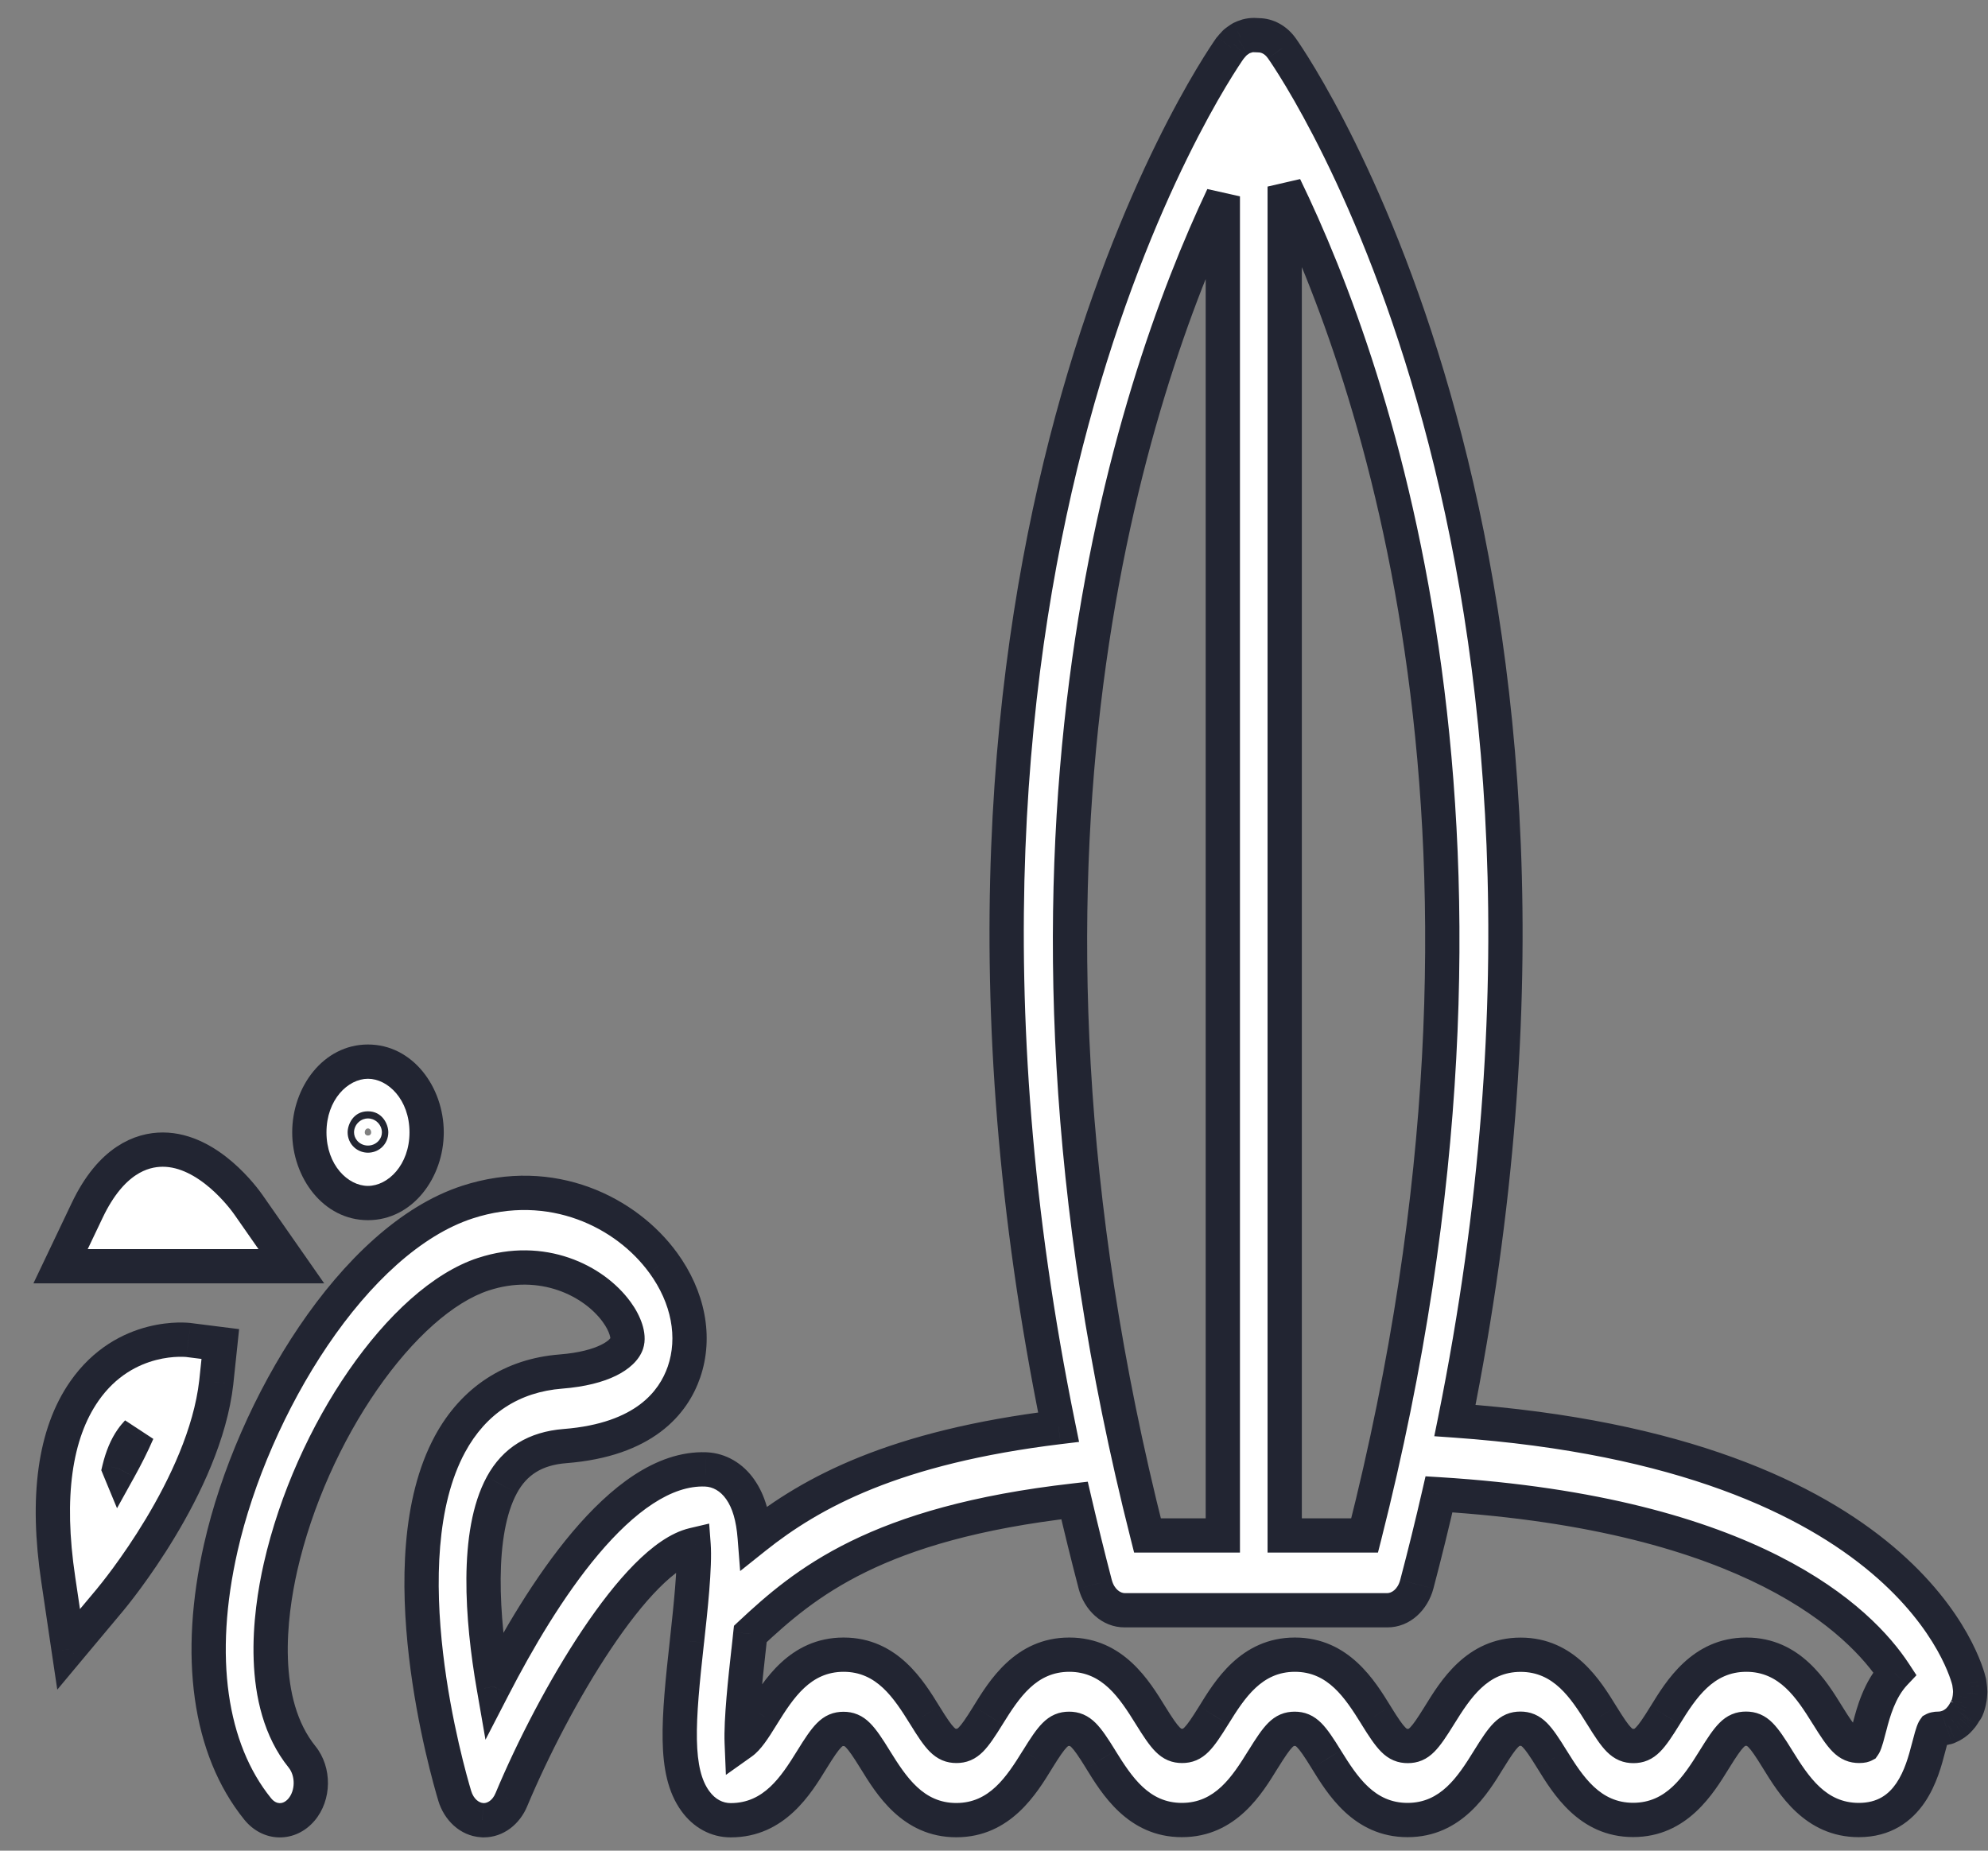 <svg width="58" height="54" viewBox="0 0 58 54" fill="none" xmlns="http://www.w3.org/2000/svg">
<rect x="0" y="0" width="58" height="54" fill="#808080" stroke="none"/>
<path fill-rule="evenodd" clip-rule="evenodd" d="M57.42 49.751C57.411 49.783 57.4 49.816 57.386 49.846L57.387 49.845C57.373 49.878 57.36 49.908 57.333 49.93C57.322 49.95 57.312 49.967 57.301 49.985C57.296 49.994 57.29 50.002 57.285 50.011C57.28 50.02 57.274 50.028 57.269 50.036C57.264 50.043 57.26 50.049 57.255 50.056L57.243 50.073C57.238 50.081 57.232 50.088 57.227 50.096C57.213 50.113 57.199 50.129 57.184 50.146L57.17 50.161C57.148 50.188 57.123 50.213 57.098 50.235C57.078 50.251 57.053 50.27 57.03 50.286L57.023 50.291C57.017 50.294 57.012 50.298 57.007 50.301C57.003 50.304 57 50.306 56.997 50.308L56.996 50.308C56.981 50.318 56.966 50.329 56.949 50.338C56.944 50.341 56.94 50.343 56.935 50.346C56.932 50.347 56.93 50.349 56.927 50.35C56.915 50.356 56.902 50.362 56.889 50.367L56.889 50.367L56.889 50.368C56.88 50.371 56.872 50.375 56.863 50.379C56.857 50.382 56.852 50.385 56.846 50.388C56.842 50.389 56.839 50.391 56.835 50.393C56.833 50.394 56.831 50.395 56.829 50.396C56.823 50.399 56.816 50.401 56.809 50.403L56.806 50.404C56.803 50.405 56.8 50.405 56.797 50.405C56.793 50.405 56.789 50.405 56.785 50.406C56.715 50.428 56.642 50.441 56.568 50.441C56.466 50.441 56.43 50.461 56.43 50.461C56.389 50.519 56.313 50.809 56.266 50.993L56.261 51.01C56.085 51.691 55.718 53.106 54.231 53.106C52.96 53.106 52.328 52.087 51.866 51.342L51.863 51.337C51.43 50.632 51.265 50.441 50.94 50.441C50.615 50.441 50.453 50.632 50.018 51.334L50.015 51.339C49.552 52.085 48.921 53.103 47.647 53.103C46.376 53.103 45.744 52.085 45.282 51.339L45.279 51.334C44.846 50.632 44.681 50.441 44.356 50.441C44.034 50.441 43.869 50.632 43.434 51.337C42.974 52.083 42.34 53.106 41.065 53.106C39.792 53.106 39.16 52.087 38.698 51.342L38.695 51.337C38.262 50.635 38.097 50.444 37.772 50.444C37.447 50.444 37.285 50.635 36.85 51.337C36.39 52.083 35.758 53.106 34.481 53.106C33.21 53.106 32.578 52.087 32.116 51.342L32.113 51.337C31.68 50.635 31.515 50.444 31.191 50.444C30.868 50.444 30.703 50.635 30.268 51.34C29.808 52.086 29.174 53.109 27.9 53.109C26.628 53.109 25.997 52.09 25.535 51.345L25.531 51.34C25.098 50.638 24.933 50.447 24.609 50.447C24.286 50.447 24.122 50.638 23.686 51.343C23.226 52.088 22.592 53.112 21.318 53.112C20.914 53.112 20.546 52.913 20.287 52.554C19.658 51.688 19.784 50.213 20.043 47.878L20.048 47.837C20.14 46.992 20.282 45.704 20.235 45.077C18.55 45.474 16.159 49.549 14.919 52.513C14.765 52.883 14.452 53.112 14.114 53.112C14.096 53.112 14.078 53.112 14.059 53.109C13.701 53.085 13.387 52.804 13.266 52.396C13.058 51.704 11.285 45.545 13.128 42.137C13.818 40.863 14.937 40.131 16.367 40.019C17.61 39.921 18.178 39.518 18.286 39.2C18.359 38.988 18.244 38.626 17.991 38.28C17.319 37.357 15.816 36.617 14.107 37.178C11.736 37.951 9.079 41.786 8.184 45.727C7.87 47.113 7.532 49.677 8.813 51.264C9.16 51.697 9.151 52.385 8.795 52.804C8.436 53.224 7.868 53.215 7.518 52.783C6.104 51.033 5.723 48.322 6.442 45.153C7.374 41.049 10.32 36.157 13.635 35.077C16.105 34.271 18.282 35.382 19.346 36.843C20.084 37.853 20.305 39.015 19.955 40.033C19.651 40.918 18.803 42.012 16.484 42.194C15.62 42.263 15.018 42.636 14.641 43.33C13.881 44.734 14.057 47.225 14.402 49.212C15.756 46.59 18.131 42.782 20.589 42.875C20.986 42.891 21.345 43.098 21.598 43.46C21.85 43.819 21.974 44.285 22.019 44.862C23.679 43.536 26.102 42.224 30.884 41.642C25.7 16.301 35.444 2.036 35.887 1.407C35.89 1.402 35.894 1.399 35.898 1.395L35.898 1.395L35.898 1.395C35.903 1.39 35.907 1.386 35.911 1.38C35.938 1.344 35.966 1.314 35.995 1.284C36.013 1.263 36.031 1.244 36.051 1.227C36.079 1.205 36.107 1.186 36.136 1.167L36.136 1.167L36.155 1.154C36.173 1.14 36.191 1.127 36.211 1.116C36.254 1.094 36.297 1.078 36.342 1.064C36.353 1.062 36.363 1.058 36.374 1.054L36.374 1.054C36.379 1.051 36.384 1.049 36.39 1.048C36.45 1.031 36.514 1.023 36.579 1.023L36.712 1.029C36.978 1.029 37.229 1.167 37.4 1.412C37.842 2.038 47.539 16.231 42.448 41.449C55.76 42.391 57.389 48.801 57.452 49.081C57.453 49.086 57.453 49.093 57.454 49.099C57.455 49.105 57.455 49.111 57.456 49.116L57.47 49.222C57.474 49.261 57.479 49.299 57.479 49.337C57.479 49.34 57.479 49.343 57.479 49.346C57.479 49.348 57.48 49.351 57.48 49.353L57.481 49.361C57.481 49.363 57.481 49.364 57.481 49.366C57.481 49.367 57.481 49.368 57.481 49.369C57.481 49.381 57.48 49.392 57.479 49.404L57.478 49.414L57.477 49.432L57.476 49.436C57.474 49.473 57.472 49.512 57.465 49.549C57.461 49.582 57.454 49.614 57.447 49.647C57.444 49.658 57.442 49.669 57.439 49.679C57.434 49.704 57.428 49.728 57.42 49.751ZM37.481 44.802H39.813C44.949 24.533 40.118 10.868 37.481 5.444V44.802ZM35.676 5.729V44.802H33.477C28.441 24.927 33.019 11.35 35.676 5.729ZM54.544 50.392L54.549 50.374L54.548 50.374C54.654 49.966 54.834 49.296 55.279 48.825C54.28 47.301 51.129 44.171 41.983 43.602C41.784 44.465 41.57 45.338 41.335 46.226C41.216 46.678 40.868 46.985 40.476 46.985H32.812C32.419 46.985 32.072 46.678 31.952 46.226C31.736 45.398 31.537 44.584 31.35 43.782C25.551 44.44 23.476 46.196 21.89 47.676C21.883 47.74 21.877 47.804 21.87 47.867C21.859 47.967 21.849 48.068 21.836 48.175C21.748 48.969 21.613 50.194 21.64 50.847C21.805 50.73 21.971 50.491 22.242 50.05L22.245 50.045C22.707 49.3 23.339 48.281 24.613 48.281C25.884 48.281 26.516 49.299 26.978 50.045L26.981 50.05C27.414 50.752 27.579 50.943 27.904 50.943C28.229 50.943 28.391 50.752 28.826 50.05L28.829 50.045C29.292 49.3 29.923 48.281 31.197 48.281C32.468 48.281 33.1 49.299 33.562 50.045L33.565 50.05C34.001 50.752 34.165 50.943 34.488 50.943C34.812 50.943 34.975 50.752 35.41 50.05C35.87 49.304 36.502 48.281 37.779 48.281C39.05 48.281 39.682 49.299 40.144 50.045L40.147 50.05C40.582 50.755 40.747 50.946 41.072 50.946C41.397 50.946 41.559 50.755 41.994 50.053L41.998 50.048C42.46 49.302 43.091 48.283 44.365 48.283C45.636 48.283 46.268 49.302 46.73 50.047L46.733 50.053C47.166 50.755 47.331 50.946 47.656 50.946C47.98 50.946 48.145 50.755 48.581 50.05C49.041 49.304 49.675 48.281 50.949 48.281C52.223 48.281 52.854 49.299 53.316 50.045L53.319 50.05C53.755 50.752 53.919 50.943 54.242 50.943C54.343 50.943 54.38 50.924 54.38 50.924C54.421 50.866 54.496 50.575 54.544 50.392Z" fill="white"/>
<path d="M57.386 49.846L56.931 49.64L57.737 50.202L57.386 49.846ZM57.42 49.751L56.947 49.587L56.942 49.602L56.938 49.617L57.42 49.751ZM57.387 49.845L57.849 50.037L57.036 49.489L57.387 49.845ZM57.333 49.93L57.019 49.54L56.938 49.605L56.89 49.697L57.333 49.93ZM57.301 49.985L57.73 50.242L57.73 50.242L57.301 49.985ZM57.285 50.011L57.702 50.288L57.71 50.275L57.718 50.262L57.285 50.011ZM57.269 50.036L57.682 50.317L57.683 50.316L57.269 50.036ZM57.255 50.056L57.665 50.343L57.666 50.34L57.255 50.056ZM57.243 50.073L57.651 50.363L57.653 50.36L57.243 50.073ZM57.227 50.096L57.611 50.415L57.62 50.405L57.627 50.395L57.227 50.096ZM57.184 50.146L57.553 50.483L57.557 50.479L57.184 50.146ZM57.17 50.161L56.8 49.825L56.793 49.833L56.785 49.842L57.17 50.161ZM57.098 50.235L57.411 50.624L57.42 50.617L57.428 50.61L57.098 50.235ZM57.03 50.286L57.293 50.712L57.309 50.702L57.324 50.691L57.03 50.286ZM57.023 50.291L56.76 49.866L56.756 49.868L57.023 50.291ZM57.007 50.301L56.73 49.885L56.73 49.885L57.007 50.301ZM56.997 50.308L57.274 50.724L57.275 50.724L56.997 50.308ZM56.996 50.308L56.719 49.892L56.718 49.893L56.996 50.308ZM56.949 50.338L56.706 49.901L56.698 49.905L56.691 49.91L56.949 50.338ZM56.935 50.346L57.169 50.788L57.169 50.788L56.935 50.346ZM56.927 50.35L57.151 50.797L57.151 50.797L56.927 50.35ZM56.889 50.367L57.084 50.828L57.09 50.825L56.889 50.367ZM56.889 50.367L56.695 49.906L56.686 49.91L56.889 50.367ZM56.889 50.368L57.089 50.826L57.092 50.825L56.889 50.368ZM56.863 50.379L57.069 50.834L57.074 50.832L56.863 50.379ZM56.846 50.388L56.614 49.945L56.614 49.945L56.846 50.388ZM56.835 50.393L57.057 50.841L57.057 50.841L56.835 50.393ZM56.829 50.396L56.621 49.941L56.621 49.941L56.829 50.396ZM56.809 50.403L56.923 50.89L56.931 50.888L56.939 50.886L56.809 50.403ZM56.806 50.404L56.889 50.897L56.904 50.895L56.919 50.891L56.806 50.404ZM56.785 50.406L56.64 49.927L56.636 49.929L56.785 50.406ZM56.43 50.461L56.197 50.018L56.093 50.074L56.024 50.169L56.43 50.461ZM56.266 50.993L56.75 51.118L56.75 51.118L56.266 50.993ZM56.261 51.01L55.777 50.885L55.777 50.885L56.261 51.01ZM51.866 51.342L52.291 51.079L52.291 51.079L51.866 51.342ZM51.863 51.337L51.437 51.599L51.438 51.6L51.863 51.337ZM50.018 51.334L50.443 51.598L50.443 51.598L50.018 51.334ZM50.015 51.339L49.59 51.076L49.59 51.076L50.015 51.339ZM45.282 51.339L45.707 51.076L45.707 51.076L45.282 51.339ZM45.279 51.334L44.853 51.597L44.854 51.598L45.279 51.334ZM43.434 51.337L43.008 51.074L43.008 51.074L43.434 51.337ZM38.698 51.342L38.273 51.606L38.273 51.606L38.698 51.342ZM38.695 51.337L38.269 51.599L38.27 51.6L38.695 51.337ZM36.85 51.337L36.425 51.074L36.424 51.074L36.85 51.337ZM32.116 51.342L31.691 51.605L31.691 51.606L32.116 51.342ZM32.113 51.337L31.688 51.599L31.688 51.6L32.113 51.337ZM30.268 51.34L29.843 51.077L29.842 51.077L30.268 51.34ZM25.535 51.345L25.11 51.608L25.11 51.608L25.535 51.345ZM25.531 51.34L25.106 51.602L25.106 51.603L25.531 51.34ZM23.686 51.343L23.261 51.08L23.261 51.08L23.686 51.343ZM20.287 52.554L20.692 52.261L20.691 52.26L20.287 52.554ZM20.043 47.878L20.54 47.933L20.541 47.932L20.043 47.878ZM20.048 47.837L19.551 47.783L19.551 47.783L20.048 47.837ZM20.235 45.077L20.734 45.04L20.69 44.456L20.12 44.59L20.235 45.077ZM14.919 52.513L14.458 52.32L14.457 52.322L14.919 52.513ZM14.059 53.109L14.134 52.615L14.114 52.612L14.094 52.61L14.059 53.109ZM13.266 52.396L13.745 52.253L13.745 52.252L13.266 52.396ZM13.128 42.137L12.688 41.899L12.688 41.899L13.128 42.137ZM16.367 40.019L16.406 40.518L16.406 40.518L16.367 40.019ZM18.286 39.2L18.76 39.361L18.76 39.361L18.286 39.2ZM17.991 38.28L17.587 38.574L17.587 38.575L17.991 38.28ZM14.107 37.178L14.262 37.653L14.263 37.653L14.107 37.178ZM8.184 45.727L7.696 45.617L7.696 45.617L8.184 45.727ZM8.813 51.264L9.203 50.951L9.202 50.95L8.813 51.264ZM8.795 52.804L9.175 53.129L9.176 53.128L8.795 52.804ZM7.518 52.783L7.907 52.468L7.907 52.468L7.518 52.783ZM6.442 45.153L6.93 45.264L6.93 45.264L6.442 45.153ZM13.635 35.077L13.79 35.552L13.79 35.552L13.635 35.077ZM19.346 36.843L18.942 37.138L18.943 37.138L19.346 36.843ZM19.955 40.033L20.428 40.196L20.428 40.196L19.955 40.033ZM16.484 42.194L16.445 41.696L16.445 41.696L16.484 42.194ZM14.641 43.33L14.202 43.091L14.202 43.092L14.641 43.33ZM14.402 49.212L13.91 49.297L14.164 50.763L14.847 49.441L14.402 49.212ZM20.589 42.875L20.61 42.375L20.608 42.375L20.589 42.875ZM21.598 43.46L21.187 43.746L21.189 43.748L21.598 43.46ZM22.019 44.862L21.521 44.901L21.594 45.841L22.331 45.253L22.019 44.862ZM30.884 41.642L30.944 42.138L31.482 42.073L31.374 41.542L30.884 41.642ZM35.887 1.407L35.502 1.088L35.489 1.103L35.478 1.119L35.887 1.407ZM35.898 1.395L36.243 1.757L36.251 1.749L35.898 1.395ZM35.898 1.395L35.564 1.023L35.554 1.032L35.544 1.042L35.898 1.395ZM35.898 1.395L36.232 1.767L36.238 1.762L36.243 1.757L35.898 1.395ZM35.911 1.38L35.514 1.076L35.5 1.095L35.487 1.116L35.911 1.38ZM35.995 1.284L36.352 1.634L36.367 1.619L36.38 1.603L35.995 1.284ZM36.051 1.227L36.365 1.617L36.365 1.617L36.051 1.227ZM36.136 1.167L36.415 1.582L36.422 1.576L36.136 1.167ZM36.136 1.167L35.856 0.752L35.849 0.757L36.136 1.167ZM36.155 1.154L36.435 1.568L36.446 1.561L36.456 1.553L36.155 1.154ZM36.211 1.116L35.985 0.67L35.975 0.675L36.211 1.116ZM36.342 1.064L36.257 0.571L36.227 0.576L36.198 0.585L36.342 1.064ZM36.374 1.054L36.56 1.518L36.565 1.515L36.374 1.054ZM36.374 1.054L36.187 0.59L36.182 0.592L36.374 1.054ZM36.39 1.048L36.26 0.565L36.243 0.569L36.227 0.575L36.39 1.048ZM36.579 1.023L36.599 0.523L36.589 0.523H36.579V1.023ZM36.712 1.029L36.692 1.528L36.702 1.529H36.712V1.029ZM37.4 1.412L36.99 1.699L36.992 1.701L37.4 1.412ZM42.448 41.449L41.958 41.35L41.845 41.907L42.413 41.947L42.448 41.449ZM57.452 49.081L57.941 48.979L57.939 48.971L57.452 49.081ZM57.454 49.099L57.952 49.053L57.952 49.053L57.454 49.099ZM57.456 49.116L57.952 49.053L57.95 49.034L57.946 49.015L57.456 49.116ZM57.47 49.222L57.966 49.164L57.966 49.159L57.47 49.222ZM57.479 49.346L57.977 49.305L57.977 49.305L57.479 49.346ZM57.48 49.353L57.978 49.306L57.977 49.301L57.48 49.353ZM57.481 49.361L57.979 49.322L57.978 49.314L57.481 49.361ZM57.481 49.366L56.981 49.386L56.981 49.387L57.481 49.366ZM57.479 49.404L57.977 49.451L57.977 49.447L57.479 49.404ZM57.478 49.414L57.976 49.465L57.976 49.461L57.478 49.414ZM57.477 49.432L56.979 49.381L56.978 49.391L56.977 49.402L57.477 49.432ZM57.476 49.436L56.977 49.406L56.977 49.406L57.476 49.436ZM57.465 49.549L56.973 49.462L56.971 49.471L56.97 49.481L57.465 49.549ZM57.447 49.647L57.932 49.771L57.934 49.76L57.937 49.748L57.447 49.647ZM57.439 49.679L57.926 49.794L57.926 49.794L57.439 49.679ZM39.813 44.802V45.302H40.202L40.298 44.925L39.813 44.802ZM37.481 44.802H36.981V45.302H37.481V44.802ZM37.481 5.444L37.931 5.225L36.981 5.444H37.481ZM35.676 44.802V45.302H36.176V44.802H35.676ZM35.676 5.729H36.176L35.224 5.516L35.676 5.729ZM33.477 44.802L32.993 44.925L33.088 45.302H33.477V44.802ZM54.549 50.374L55.033 50.5L55.225 49.761L54.471 49.88L54.549 50.374ZM54.544 50.392L54.06 50.266L54.06 50.266L54.544 50.392ZM54.548 50.374L54.064 50.248L53.872 50.987L54.626 50.868L54.548 50.374ZM55.279 48.825L55.642 49.168L55.913 48.881L55.697 48.551L55.279 48.825ZM41.983 43.602L42.014 43.103L41.59 43.077L41.495 43.49L41.983 43.602ZM41.335 46.226L41.819 46.354L41.819 46.353L41.335 46.226ZM31.952 46.226L31.469 46.352L31.469 46.354L31.952 46.226ZM31.35 43.782L31.837 43.668L31.736 43.234L31.294 43.285L31.35 43.782ZM21.89 47.676L21.549 47.311L21.414 47.438L21.393 47.622L21.89 47.676ZM21.87 47.867L22.367 47.92L21.87 47.867ZM21.836 48.175L21.34 48.117L21.339 48.12L21.836 48.175ZM21.64 50.847L21.14 50.868L21.178 51.789L21.93 51.255L21.64 50.847ZM22.242 50.05L21.817 49.786L21.816 49.788L22.242 50.05ZM22.245 50.045L21.82 49.781L21.82 49.781L22.245 50.045ZM26.978 50.045L27.403 49.781L27.403 49.781L26.978 50.045ZM26.981 50.05L27.407 49.788L27.406 49.787L26.981 50.05ZM28.826 50.05L28.401 49.786L28.401 49.787L28.826 50.05ZM28.829 50.045L29.254 50.308L29.254 50.308L28.829 50.045ZM33.562 50.045L33.987 49.781L33.987 49.781L33.562 50.045ZM33.565 50.05L33.14 50.313L33.14 50.313L33.565 50.05ZM35.41 50.05L35.835 50.313L35.836 50.312L35.41 50.05ZM40.144 50.045L40.569 49.781L40.569 49.781L40.144 50.045ZM40.147 50.05L40.572 49.787L40.572 49.786L40.147 50.05ZM41.994 50.053L41.569 49.789L41.569 49.789L41.994 50.053ZM41.998 50.048L42.422 50.311L42.422 50.311L41.998 50.048ZM46.73 50.047L46.305 50.311L46.305 50.311L46.73 50.047ZM46.733 50.053L47.159 49.79L47.158 49.789L46.733 50.053ZM48.581 50.05L49.006 50.313L49.006 50.312L48.581 50.05ZM53.316 50.045L53.741 49.781L53.741 49.781L53.316 50.045ZM53.319 50.05L52.895 50.313L52.895 50.313L53.319 50.05ZM54.38 50.924L54.613 51.366L54.718 51.311L54.786 51.215L54.38 50.924ZM57.842 50.052C57.868 49.994 57.888 49.936 57.902 49.884L56.938 49.617C56.934 49.631 56.931 49.638 56.931 49.64L57.842 50.052ZM57.036 49.489L57.036 49.489L57.737 50.202L57.737 50.202L57.036 49.489ZM57.646 50.319C57.784 50.208 57.838 50.063 57.849 50.037L56.925 49.654C56.918 49.67 56.923 49.656 56.934 49.637C56.949 49.613 56.975 49.576 57.019 49.54L57.646 50.319ZM57.73 50.242C57.74 50.226 57.757 50.197 57.775 50.163L56.89 49.697C56.887 49.703 56.883 49.709 56.872 49.728L57.73 50.242ZM57.718 50.262C57.721 50.257 57.724 50.251 57.73 50.242L56.872 49.727C56.867 49.736 56.86 49.748 56.853 49.761L57.718 50.262ZM57.683 50.316C57.69 50.306 57.696 50.297 57.702 50.288L56.868 49.735C56.864 49.742 56.859 49.749 56.854 49.756L57.683 50.316ZM57.666 50.34C57.672 50.332 57.678 50.324 57.682 50.317L56.855 49.756C56.851 49.761 56.847 49.766 56.844 49.771L57.666 50.34ZM57.653 50.36L57.665 50.343L56.846 49.768L56.834 49.786L57.653 50.36ZM57.627 50.395C57.636 50.384 57.643 50.373 57.651 50.363L56.836 49.783C56.832 49.788 56.829 49.793 56.826 49.797L57.627 50.395ZM57.557 50.479C57.579 50.454 57.598 50.431 57.611 50.415L56.842 49.777C56.827 49.794 56.818 49.805 56.81 49.814L57.557 50.479ZM57.54 50.498L57.553 50.483L56.814 49.81L56.8 49.825L57.54 50.498ZM57.428 50.61C57.468 50.575 57.512 50.532 57.555 50.48L56.785 49.842C56.783 49.845 56.778 49.85 56.768 49.859L57.428 50.61ZM57.324 50.691C57.353 50.67 57.385 50.645 57.411 50.624L56.785 49.845C56.77 49.856 56.752 49.87 56.737 49.881L57.324 50.691ZM57.285 50.717L57.293 50.712L56.768 49.861L56.76 49.866L57.285 50.717ZM57.283 50.718C57.287 50.716 57.288 50.715 57.289 50.714L56.756 49.868C56.746 49.874 56.737 49.88 56.73 49.885L57.283 50.718ZM57.275 50.724C57.278 50.721 57.281 50.72 57.283 50.718L56.73 49.885C56.726 49.888 56.721 49.891 56.718 49.893L57.275 50.724ZM57.274 50.724L57.274 50.724L56.719 49.892L56.719 49.892L57.274 50.724ZM57.192 50.775C57.23 50.754 57.262 50.732 57.275 50.724L56.718 49.893C56.714 49.895 56.712 49.897 56.709 49.899C56.707 49.901 56.705 49.901 56.704 49.902C56.702 49.904 56.703 49.903 56.706 49.901L57.192 50.775ZM57.169 50.788C57.181 50.782 57.194 50.774 57.207 50.766L56.691 49.91C56.695 49.907 56.699 49.905 56.701 49.904L57.169 50.788ZM57.151 50.797C57.157 50.794 57.163 50.791 57.169 50.788L56.701 49.904C56.702 49.903 56.703 49.903 56.704 49.903L57.151 50.797ZM57.09 50.825C57.1 50.821 57.125 50.81 57.151 50.797L56.704 49.903C56.705 49.902 56.705 49.902 56.703 49.903C56.7 49.904 56.696 49.906 56.69 49.909L57.09 50.825ZM57.083 50.828L57.084 50.828L56.696 49.906L56.695 49.907L57.083 50.828ZM57.092 50.825L57.092 50.824L56.686 49.91L56.686 49.911L57.092 50.825ZM57.074 50.832C57.076 50.831 57.08 50.83 57.089 50.826L56.689 49.909C56.681 49.913 56.667 49.919 56.653 49.925L57.074 50.832ZM57.078 50.831C57.081 50.829 57.081 50.829 57.08 50.829C57.079 50.83 57.075 50.832 57.069 50.834L56.657 49.923C56.636 49.933 56.617 49.943 56.614 49.945L57.078 50.831ZM57.057 50.841C57.067 50.836 57.075 50.832 57.078 50.83L56.614 49.945L56.613 49.945L57.057 50.841ZM57.037 50.851C57.045 50.847 57.052 50.844 57.057 50.841L56.613 49.945C56.614 49.944 56.617 49.943 56.621 49.941L57.037 50.851ZM56.939 50.886C56.98 50.875 57.014 50.861 57.037 50.851L56.621 49.941C56.632 49.936 56.652 49.928 56.68 49.92L56.939 50.886ZM56.919 50.891L56.923 50.89L56.696 49.916L56.692 49.917L56.919 50.891ZM56.797 50.905C56.797 50.905 56.801 50.905 56.805 50.905C56.809 50.905 56.815 50.904 56.823 50.904C56.839 50.903 56.862 50.902 56.889 50.897L56.723 49.911C56.746 49.907 56.766 49.906 56.779 49.905C56.791 49.905 56.8 49.905 56.797 49.905V50.905ZM56.929 50.885C56.855 50.907 56.79 50.905 56.797 50.905V49.905C56.796 49.905 56.724 49.902 56.64 49.927L56.929 50.885ZM56.568 50.941C56.704 50.941 56.827 50.917 56.933 50.883L56.636 49.929C56.602 49.939 56.581 49.941 56.568 49.941V50.941ZM56.43 50.461C56.664 50.903 56.663 50.903 56.663 50.903C56.663 50.903 56.663 50.903 56.663 50.903C56.662 50.903 56.662 50.904 56.662 50.904C56.661 50.904 56.66 50.904 56.66 50.905C56.658 50.905 56.657 50.906 56.656 50.907C56.653 50.908 56.651 50.909 56.648 50.911C56.643 50.913 56.638 50.915 56.633 50.917C56.624 50.922 56.615 50.925 56.607 50.928C56.59 50.934 56.577 50.937 56.568 50.939C56.55 50.943 56.548 50.941 56.568 50.941V49.941C56.486 49.941 56.415 49.949 56.354 49.963C56.323 49.969 56.295 49.978 56.268 49.987C56.255 49.992 56.243 49.997 56.231 50.002C56.225 50.005 56.219 50.007 56.213 50.01C56.211 50.011 56.208 50.013 56.205 50.014C56.204 50.015 56.202 50.016 56.201 50.016C56.2 50.017 56.2 50.017 56.199 50.017C56.199 50.017 56.198 50.018 56.198 50.018C56.198 50.018 56.197 50.018 56.197 50.018C56.197 50.018 56.197 50.018 56.43 50.461ZM56.75 51.118C56.774 51.025 56.803 50.914 56.83 50.819C56.844 50.772 56.856 50.735 56.865 50.71C56.869 50.698 56.871 50.693 56.871 50.695C56.87 50.696 56.868 50.701 56.864 50.708C56.86 50.715 56.851 50.731 56.837 50.752L56.024 50.169C55.967 50.249 55.934 50.343 55.923 50.374C55.904 50.426 55.886 50.484 55.87 50.539C55.838 50.651 55.805 50.777 55.782 50.867L56.75 51.118ZM56.745 51.136L56.75 51.118L55.782 50.867L55.777 50.885L56.745 51.136ZM54.231 53.606C55.169 53.606 55.776 53.144 56.151 52.595C56.506 52.074 56.659 51.468 56.745 51.136L55.777 50.885C55.687 51.233 55.568 51.675 55.325 52.032C55.1 52.361 54.779 52.606 54.231 52.606V53.606ZM51.441 51.606C51.878 52.31 52.645 53.606 54.231 53.606V52.606C53.275 52.606 52.779 51.865 52.291 51.079L51.441 51.606ZM51.438 51.6L51.441 51.606L52.291 51.079L52.288 51.073L51.438 51.6ZM50.94 50.941C50.97 50.941 50.972 50.945 50.965 50.942C50.959 50.94 50.972 50.943 51.008 50.978C51.094 51.065 51.214 51.236 51.437 51.599L52.289 51.075C52.078 50.733 51.899 50.456 51.714 50.271C51.614 50.17 51.498 50.082 51.356 50.022C51.213 49.961 51.073 49.941 50.94 49.941V50.941ZM50.443 51.598C50.667 51.236 50.787 51.065 50.874 50.978C50.909 50.943 50.922 50.94 50.916 50.942C50.909 50.945 50.91 50.941 50.94 50.941V49.941C50.808 49.941 50.667 49.961 50.525 50.022C50.383 50.082 50.267 50.17 50.167 50.271C49.983 50.454 49.804 50.73 49.593 51.071L50.443 51.598ZM50.439 51.603L50.443 51.598L49.593 51.071L49.59 51.076L50.439 51.603ZM47.647 53.603C49.236 53.603 50.003 52.307 50.44 51.603L49.59 51.076C49.102 51.862 48.606 52.603 47.647 52.603V53.603ZM44.857 51.603C45.294 52.307 46.06 53.603 47.647 53.603V52.603C46.691 52.603 46.194 51.862 45.707 51.076L44.857 51.603ZM44.854 51.598L44.857 51.603L45.707 51.076L45.704 51.071L44.854 51.598ZM44.356 50.941C44.386 50.941 44.388 50.945 44.381 50.942C44.376 50.94 44.389 50.943 44.424 50.979C44.511 51.065 44.63 51.235 44.853 51.597L45.704 51.072C45.494 50.731 45.315 50.455 45.13 50.27C45.029 50.17 44.913 50.082 44.772 50.022C44.629 49.961 44.489 49.941 44.356 49.941V50.941ZM43.859 51.6C44.083 51.237 44.203 51.066 44.291 50.978C44.326 50.943 44.339 50.94 44.334 50.942C44.326 50.945 44.327 50.941 44.356 50.941V49.941C44.224 49.941 44.084 49.961 43.941 50.022C43.8 50.083 43.684 50.171 43.584 50.271C43.399 50.455 43.22 50.732 43.008 51.074L43.859 51.6ZM41.065 53.606C42.656 53.606 43.424 52.305 43.859 51.599L43.008 51.074C42.523 51.861 42.024 52.606 41.065 52.606V53.606ZM38.273 51.606C38.71 52.31 39.477 53.606 41.065 53.606V52.606C40.107 52.606 39.61 51.865 39.123 51.079L38.273 51.606ZM38.27 51.6L38.273 51.606L39.123 51.079L39.12 51.074L38.27 51.6ZM37.772 50.944C37.802 50.944 37.804 50.948 37.797 50.945C37.792 50.943 37.805 50.946 37.84 50.981C37.927 51.068 38.047 51.238 38.269 51.599L39.12 51.074C38.91 50.733 38.731 50.457 38.546 50.273C38.445 50.173 38.329 50.085 38.188 50.025C38.045 49.964 37.905 49.944 37.772 49.944V50.944ZM37.275 51.6C37.499 51.239 37.619 51.068 37.706 50.981C37.741 50.946 37.754 50.943 37.748 50.945C37.741 50.948 37.742 50.944 37.772 50.944V49.944C37.64 49.944 37.499 49.964 37.356 50.025C37.215 50.085 37.099 50.173 36.999 50.273C36.815 50.457 36.636 50.733 36.425 51.074L37.275 51.6ZM34.481 53.606C36.074 53.606 36.84 52.304 37.275 51.599L36.424 51.074C35.939 51.861 35.442 52.606 34.481 52.606V53.606ZM31.691 51.606C32.128 52.31 32.895 53.606 34.481 53.606V52.606C33.525 52.606 33.029 51.865 32.541 51.079L31.691 51.606ZM31.688 51.6L31.691 51.605L32.541 51.079L32.538 51.074L31.688 51.6ZM31.191 50.944C31.22 50.944 31.222 50.948 31.215 50.945C31.21 50.943 31.223 50.946 31.258 50.981C31.345 51.068 31.465 51.238 31.688 51.599L32.539 51.074C32.328 50.733 32.149 50.457 31.964 50.273C31.863 50.173 31.747 50.085 31.606 50.025C31.463 49.964 31.323 49.944 31.191 49.944V50.944ZM30.693 51.602C30.917 51.24 31.038 51.069 31.125 50.981C31.16 50.946 31.174 50.942 31.168 50.945C31.16 50.948 31.162 50.944 31.191 50.944V49.944C31.058 49.944 30.918 49.964 30.775 50.025C30.634 50.085 30.518 50.174 30.418 50.274C30.234 50.458 30.054 50.734 29.843 51.077L30.693 51.602ZM27.9 53.609C29.49 53.609 30.258 52.308 30.694 51.602L29.842 51.077C29.357 51.863 28.858 52.609 27.9 52.609V53.609ZM25.11 51.608C25.546 52.313 26.313 53.609 27.9 53.609V52.609C26.944 52.609 26.447 51.868 25.959 51.081L25.11 51.608ZM25.106 51.603L25.11 51.608L25.959 51.082L25.956 51.076L25.106 51.603ZM24.609 50.947C24.639 50.947 24.641 50.951 24.634 50.948C24.628 50.946 24.641 50.949 24.677 50.984C24.763 51.071 24.883 51.241 25.106 51.602L25.957 51.077C25.747 50.736 25.567 50.46 25.382 50.276C25.282 50.176 25.166 50.087 25.024 50.028C24.882 49.967 24.741 49.947 24.609 49.947V50.947ZM24.112 51.605C24.335 51.243 24.456 51.071 24.543 50.984C24.579 50.949 24.592 50.945 24.586 50.947C24.579 50.951 24.58 50.947 24.609 50.947V49.947C24.476 49.947 24.336 49.967 24.193 50.028C24.052 50.088 23.937 50.176 23.836 50.277C23.652 50.461 23.472 50.737 23.261 51.08L24.112 51.605ZM21.318 53.612C22.908 53.612 23.677 52.31 24.112 51.605L23.261 51.08C22.776 51.866 22.276 52.612 21.318 52.612V53.612ZM19.882 52.846C20.225 53.322 20.736 53.612 21.318 53.612V52.612C21.092 52.612 20.868 52.505 20.692 52.261L19.882 52.846ZM19.547 47.822C19.418 48.983 19.317 49.969 19.332 50.776C19.347 51.581 19.478 52.291 19.883 52.848L20.691 52.26C20.467 51.951 20.346 51.49 20.332 50.757C20.318 50.027 20.41 49.108 20.54 47.933L19.547 47.822ZM19.551 47.783L19.546 47.823L20.541 47.932L20.545 47.892L19.551 47.783ZM19.736 45.114C19.779 45.682 19.646 46.911 19.551 47.783L20.545 47.892C20.635 47.073 20.785 45.725 20.734 45.04L19.736 45.114ZM15.38 52.706C15.99 51.249 16.883 49.519 17.826 48.111C18.298 47.406 18.773 46.795 19.223 46.342C19.685 45.876 20.069 45.63 20.35 45.563L20.12 44.59C19.559 44.722 19.012 45.135 18.513 45.637C18.002 46.152 17.487 46.82 16.995 47.554C16.011 49.024 15.088 50.813 14.458 52.32L15.38 52.706ZM14.114 53.612C14.691 53.612 15.165 53.225 15.381 52.704L14.457 52.322C14.366 52.542 14.213 52.612 14.114 52.612V53.612ZM13.985 53.604C14.046 53.613 14.102 53.612 14.114 53.612V52.612C14.109 52.612 14.107 52.612 14.105 52.612C14.103 52.612 14.104 52.612 14.105 52.612C14.109 52.612 14.119 52.612 14.134 52.615L13.985 53.604ZM12.786 52.539C12.954 53.101 13.415 53.566 14.025 53.608L14.094 52.61C13.987 52.603 13.821 52.507 13.745 52.253L12.786 52.539ZM12.688 41.899C11.689 43.748 11.691 46.274 11.931 48.343C12.175 50.437 12.679 52.181 12.787 52.54L13.745 52.252C13.645 51.919 13.159 50.238 12.925 48.227C12.688 46.191 12.725 43.934 13.568 42.375L12.688 41.899ZM16.328 39.521C14.727 39.646 13.458 40.478 12.688 41.899L13.568 42.375C14.178 41.248 15.147 40.616 16.406 40.518L16.328 39.521ZM17.813 39.039C17.82 39.02 17.785 39.119 17.532 39.243C17.292 39.361 16.905 39.475 16.328 39.521L16.406 40.518C17.072 40.465 17.59 40.329 17.973 40.141C18.341 39.96 18.645 39.699 18.76 39.361L17.813 39.039ZM17.587 38.575C17.688 38.712 17.752 38.842 17.784 38.943C17.821 39.056 17.8 39.078 17.813 39.039L18.76 39.361C18.845 39.109 18.803 38.844 18.737 38.638C18.666 38.418 18.547 38.193 18.395 37.985L17.587 38.575ZM14.263 37.653C15.753 37.164 17.034 37.815 17.587 38.574L18.395 37.986C17.604 36.899 15.88 36.07 13.951 36.703L14.263 37.653ZM8.671 45.838C9.104 43.933 9.965 42.047 11.003 40.549C12.052 39.035 13.231 37.989 14.262 37.653L13.952 36.702C12.612 37.139 11.277 38.398 10.181 39.98C9.074 41.578 8.159 43.581 7.696 45.617L8.671 45.838ZM9.202 50.95C8.657 50.275 8.434 49.361 8.4 48.402C8.366 47.449 8.52 46.508 8.671 45.838L7.696 45.617C7.534 46.332 7.362 47.366 7.401 48.438C7.439 49.505 7.688 50.666 8.424 51.578L9.202 50.95ZM9.176 53.128C9.689 52.525 9.699 51.569 9.203 50.951L8.423 51.577C8.621 51.824 8.614 52.245 8.414 52.48L9.176 53.128ZM7.129 53.097C7.389 53.418 7.754 53.607 8.145 53.613C8.537 53.619 8.907 53.443 9.175 53.129L8.415 52.479C8.324 52.585 8.231 52.614 8.161 52.613C8.092 52.612 7.997 52.58 7.907 52.468L7.129 53.097ZM5.955 45.042C5.217 48.291 5.582 51.182 7.129 53.097L7.907 52.468C6.626 50.883 6.229 48.352 6.93 45.264L5.955 45.042ZM13.48 34.601C11.668 35.192 10.024 36.792 8.731 38.701C7.429 40.622 6.435 42.928 5.955 45.043L6.93 45.264C7.382 43.273 8.326 41.082 9.559 39.261C10.8 37.428 12.287 36.042 13.79 35.552L13.48 34.601ZM19.75 36.549C18.577 34.937 16.184 33.719 13.48 34.601L13.79 35.552C16.026 34.823 17.987 35.826 18.942 37.138L19.75 36.549ZM20.428 40.196C20.84 38.997 20.566 37.666 19.75 36.548L18.943 37.138C19.601 38.04 19.77 39.034 19.483 39.871L20.428 40.196ZM16.523 42.693C17.756 42.596 18.645 42.252 19.276 41.777C19.909 41.3 20.249 40.716 20.428 40.196L19.483 39.871C19.357 40.235 19.121 40.641 18.674 40.978C18.225 41.316 17.53 41.611 16.445 41.696L16.523 42.693ZM15.081 43.568C15.368 43.038 15.81 42.749 16.523 42.693L16.445 41.696C15.43 41.776 14.668 42.233 14.202 43.091L15.081 43.568ZM14.895 49.126C14.725 48.15 14.6 47.062 14.607 46.056C14.615 45.036 14.759 44.162 15.081 43.568L14.202 43.092C13.763 43.902 13.615 44.975 13.607 46.048C13.599 47.135 13.734 48.286 13.91 49.297L14.895 49.126ZM20.608 42.375C19.858 42.347 19.147 42.618 18.502 43.039C17.858 43.46 17.253 44.048 16.699 44.703C15.593 46.014 14.641 47.66 13.958 48.982L14.847 49.441C15.517 48.142 16.429 46.574 17.463 45.348C17.98 44.736 18.514 44.225 19.049 43.876C19.583 43.527 20.091 43.357 20.57 43.375L20.608 42.375ZM22.008 43.174C21.676 42.699 21.18 42.399 20.61 42.375L20.569 43.375C20.792 43.384 21.014 43.498 21.188 43.746L22.008 43.174ZM22.518 44.823C22.469 44.203 22.332 43.636 22.006 43.173L21.189 43.748C21.368 44.003 21.479 44.367 21.521 44.901L22.518 44.823ZM30.823 41.146C25.961 41.738 23.448 43.081 21.707 44.471L22.331 45.253C23.911 43.992 26.244 42.711 30.944 42.138L30.823 41.146ZM35.478 1.119C34.983 1.823 25.175 16.227 30.394 41.742L31.374 41.542C26.226 16.375 35.907 2.248 36.296 1.694L35.478 1.119ZM35.552 1.034C35.55 1.036 35.526 1.058 35.502 1.088L36.272 1.726C36.254 1.747 36.238 1.762 36.243 1.757L35.552 1.034ZM35.544 1.042L35.544 1.042L36.251 1.749L36.251 1.749L35.544 1.042ZM35.564 1.023L35.564 1.023L36.232 1.767L36.232 1.767L35.564 1.023ZM35.487 1.116C35.521 1.061 35.561 1.025 35.552 1.034L36.243 1.757C36.244 1.756 36.294 1.711 36.336 1.644L35.487 1.116ZM35.638 0.935C35.599 0.974 35.557 1.02 35.514 1.076L36.309 1.683C36.32 1.669 36.332 1.654 36.352 1.634L35.638 0.935ZM35.738 0.838C35.682 0.882 35.641 0.928 35.61 0.965L36.38 1.603C36.385 1.597 36.38 1.605 36.365 1.617L35.738 0.838ZM35.856 0.752C35.83 0.77 35.785 0.8 35.738 0.838L36.365 1.617C36.373 1.61 36.383 1.603 36.415 1.582L35.856 0.752ZM35.849 0.757L35.849 0.757L36.422 1.576L36.422 1.576L35.849 0.757ZM35.875 0.739L35.856 0.752L36.415 1.581L36.435 1.568L35.875 0.739ZM35.975 0.675C35.915 0.707 35.867 0.745 35.854 0.755L36.456 1.553C36.461 1.549 36.464 1.547 36.466 1.546C36.468 1.544 36.468 1.544 36.468 1.544C36.467 1.545 36.459 1.55 36.448 1.556L35.975 0.675ZM36.198 0.585C36.13 0.606 36.059 0.632 35.985 0.67L36.438 1.561C36.45 1.555 36.464 1.549 36.487 1.543L36.198 0.585ZM36.187 0.59C36.18 0.593 36.186 0.59 36.195 0.587C36.205 0.584 36.227 0.576 36.257 0.571L36.427 1.557C36.468 1.55 36.501 1.539 36.521 1.532C36.54 1.526 36.557 1.519 36.56 1.517L36.187 0.59ZM36.182 0.592L36.182 0.592L36.565 1.515L36.565 1.515L36.182 0.592ZM36.227 0.575C36.208 0.581 36.19 0.588 36.187 0.59L36.56 1.517C36.563 1.516 36.563 1.516 36.562 1.517C36.562 1.517 36.558 1.518 36.553 1.52L36.227 0.575ZM36.579 0.523C36.472 0.523 36.365 0.537 36.26 0.565L36.519 1.53C36.536 1.526 36.556 1.523 36.579 1.523V0.523ZM36.733 0.529L36.599 0.523L36.559 1.523L36.692 1.528L36.733 0.529ZM37.81 1.126C37.557 0.765 37.162 0.529 36.712 0.529V1.529C36.795 1.529 36.9 1.57 36.99 1.699L37.81 1.126ZM42.938 41.548C48.064 16.157 38.304 1.826 37.809 1.124L36.992 1.701C37.38 2.251 47.014 16.305 41.958 41.35L42.938 41.548ZM57.939 48.971C57.889 48.748 57.419 46.97 55.241 45.131C53.062 43.291 49.218 41.426 42.483 40.95L42.413 41.947C48.99 42.413 52.616 44.224 54.596 45.895C56.575 47.566 56.951 49.134 56.964 49.191L57.939 48.971ZM57.952 49.053C57.952 49.051 57.951 49.041 57.95 49.031C57.948 49.02 57.946 49.001 57.941 48.979L56.962 49.182C56.959 49.166 56.957 49.153 56.956 49.148C56.956 49.144 56.956 49.14 56.956 49.145L57.952 49.053ZM57.946 49.015C57.949 49.032 57.951 49.044 57.951 49.049C57.952 49.054 57.952 49.057 57.952 49.053L56.956 49.144C56.956 49.146 56.957 49.156 56.958 49.166C56.96 49.177 56.962 49.196 56.967 49.218L57.946 49.015ZM57.966 49.159L57.952 49.053L56.96 49.18L56.974 49.286L57.966 49.159ZM57.979 49.337C57.979 49.264 57.97 49.197 57.966 49.164L56.973 49.281C56.976 49.301 56.977 49.313 56.978 49.324C56.979 49.334 56.979 49.337 56.979 49.337H57.979ZM57.977 49.305C57.978 49.31 57.979 49.322 57.979 49.337H56.979C56.979 49.358 56.98 49.375 56.981 49.386L57.977 49.305ZM57.977 49.301C57.977 49.3 57.977 49.3 57.977 49.3C57.977 49.301 57.977 49.303 57.977 49.305L56.981 49.386C56.981 49.395 56.982 49.403 56.983 49.405L57.977 49.301ZM57.978 49.314L57.978 49.306L56.982 49.4L56.983 49.408L57.978 49.314ZM57.98 49.346C57.98 49.336 57.98 49.328 57.979 49.322L56.982 49.4C56.982 49.398 56.982 49.393 56.981 49.386L57.98 49.346ZM57.981 49.369C57.981 49.36 57.981 49.352 57.98 49.344L56.981 49.387C56.981 49.382 56.981 49.376 56.981 49.369H57.981ZM57.977 49.447C57.979 49.427 57.981 49.401 57.981 49.369H56.981C56.981 49.362 56.981 49.358 56.981 49.36L57.977 49.447ZM57.976 49.461L57.977 49.451L56.981 49.357L56.981 49.367L57.976 49.461ZM57.974 49.483L57.976 49.465L56.981 49.362L56.979 49.381L57.974 49.483ZM57.975 49.466L57.976 49.462L56.977 49.402L56.977 49.406L57.975 49.466ZM57.958 49.636C57.97 49.566 57.974 49.497 57.975 49.465L56.977 49.406C56.976 49.426 56.975 49.438 56.974 49.449C56.973 49.459 56.973 49.463 56.973 49.462L57.958 49.636ZM57.937 49.748C57.943 49.719 57.953 49.67 57.961 49.617L56.97 49.481C56.968 49.494 56.965 49.51 56.958 49.546L57.937 49.748ZM57.926 49.794C57.929 49.782 57.93 49.776 57.932 49.771L56.963 49.523C56.959 49.539 56.955 49.555 56.953 49.565L57.926 49.794ZM57.893 49.914C57.91 49.863 57.921 49.814 57.926 49.794L56.953 49.565C56.951 49.571 56.95 49.576 56.949 49.58C56.948 49.584 56.947 49.587 56.947 49.589C56.946 49.593 56.946 49.592 56.947 49.587L57.893 49.914ZM39.813 44.302H37.481V45.302H39.813V44.302ZM37.031 5.662C39.627 11.002 44.43 24.545 39.328 44.679L40.298 44.925C45.468 24.52 40.608 10.735 37.931 5.225L37.031 5.662ZM37.981 44.802V5.444H36.981V44.802H37.981ZM36.176 44.802V5.729H35.176V44.802H36.176ZM33.477 45.302H35.676V44.302H33.477V45.302ZM35.224 5.516C32.528 11.22 27.922 24.917 32.993 44.925L33.962 44.679C28.959 24.938 33.511 11.479 36.128 5.943L35.224 5.516ZM54.065 50.248L54.06 50.266L55.028 50.517L55.033 50.5L54.065 50.248ZM54.626 50.868L54.627 50.868L54.471 49.88L54.47 49.88L54.626 50.868ZM54.915 48.482C54.371 49.059 54.167 49.853 54.064 50.248L55.032 50.5C55.141 50.079 55.298 49.533 55.642 49.168L54.915 48.482ZM41.952 44.101C50.985 44.663 53.97 47.74 54.861 49.099L55.697 48.551C54.59 46.862 51.273 43.679 42.014 43.103L41.952 44.101ZM41.819 46.353C42.055 45.461 42.27 44.582 42.47 43.714L41.495 43.49C41.298 44.348 41.085 45.216 40.852 46.098L41.819 46.353ZM40.476 47.485C41.15 47.485 41.656 46.967 41.819 46.354L40.852 46.098C40.775 46.388 40.587 46.485 40.476 46.485V47.485ZM32.812 47.485H40.476V46.485H32.812V47.485ZM31.469 46.354C31.631 46.967 32.138 47.485 32.812 47.485V46.485C32.701 46.485 32.513 46.388 32.436 46.098L31.469 46.354ZM30.863 43.895C31.051 44.701 31.251 45.52 31.469 46.352L32.436 46.099C32.221 45.277 32.024 44.468 31.837 43.668L30.863 43.895ZM22.232 48.042C23.012 47.313 23.885 46.544 25.26 45.87C26.639 45.194 28.55 44.603 31.407 44.278L31.294 43.285C28.351 43.619 26.325 44.235 24.82 44.972C23.312 45.711 22.354 46.559 21.549 47.311L22.232 48.042ZM22.367 47.92C22.374 47.856 22.38 47.794 22.387 47.731L21.393 47.622C21.386 47.687 21.379 47.751 21.373 47.815L22.367 47.92ZM22.333 48.233C22.346 48.123 22.357 48.02 22.367 47.92L21.373 47.815C21.362 47.915 21.352 48.014 21.34 48.117L22.333 48.233ZM22.14 50.827C22.114 50.221 22.243 49.044 22.333 48.23L21.339 48.12C21.253 48.895 21.111 50.167 21.14 50.868L22.14 50.827ZM21.816 49.788C21.682 50.008 21.582 50.162 21.5 50.272C21.416 50.385 21.37 50.426 21.35 50.44L21.93 51.255C22.075 51.152 22.194 51.015 22.303 50.868C22.413 50.72 22.532 50.533 22.668 50.312L21.816 49.788ZM21.82 49.781L21.817 49.786L22.667 50.313L22.67 50.308L21.82 49.781ZM24.613 47.781C23.024 47.781 22.257 49.077 21.82 49.781L22.67 50.308C23.158 49.522 23.654 48.781 24.613 48.781V47.781ZM27.403 49.781C26.966 49.077 26.2 47.781 24.613 47.781V48.781C25.569 48.781 26.066 49.522 26.553 50.308L27.403 49.781ZM27.406 49.787L27.403 49.781L26.553 50.308L26.556 50.313L27.406 49.787ZM27.904 50.443C27.874 50.443 27.872 50.439 27.879 50.442C27.884 50.444 27.871 50.441 27.836 50.406C27.749 50.319 27.63 50.149 27.407 49.788L26.556 50.312C26.766 50.654 26.945 50.93 27.13 51.114C27.231 51.214 27.347 51.302 27.488 51.362C27.631 51.423 27.771 51.443 27.904 51.443V50.443ZM28.401 49.787C28.177 50.148 28.057 50.319 27.97 50.406C27.935 50.441 27.922 50.444 27.928 50.442C27.935 50.439 27.934 50.443 27.904 50.443V51.443C28.036 51.443 28.177 51.423 28.32 51.362C28.461 51.302 28.576 51.214 28.677 51.114C28.861 50.93 29.04 50.654 29.251 50.313L28.401 49.787ZM28.404 49.781L28.401 49.786L29.251 50.313L29.254 50.308L28.404 49.781ZM31.197 47.781C29.608 47.781 28.841 49.077 28.404 49.781L29.254 50.308C29.742 49.522 30.238 48.781 31.197 48.781V47.781ZM33.987 49.781C33.55 49.077 32.784 47.781 31.197 47.781V48.781C32.153 48.781 32.65 49.522 33.137 50.308L33.987 49.781ZM33.99 49.787L33.987 49.781L33.137 50.308L33.14 50.313L33.99 49.787ZM34.488 50.443C34.459 50.443 34.458 50.439 34.465 50.442C34.47 50.444 34.457 50.441 34.422 50.406C34.334 50.319 34.214 50.148 33.99 49.786L33.14 50.313C33.352 50.654 33.531 50.93 33.716 51.114C33.816 51.214 33.932 51.302 34.072 51.362C34.215 51.423 34.355 51.443 34.488 51.443V50.443ZM34.985 49.787C34.761 50.148 34.641 50.319 34.554 50.406C34.519 50.441 34.506 50.444 34.512 50.442C34.519 50.439 34.518 50.443 34.488 50.443V51.443C34.62 51.443 34.761 51.423 34.904 51.362C35.045 51.302 35.161 51.214 35.261 51.114C35.445 50.93 35.624 50.654 35.835 50.313L34.985 49.787ZM37.779 47.781C36.186 47.781 35.42 49.083 34.985 49.787L35.836 50.312C36.321 49.526 36.818 48.781 37.779 48.781V47.781ZM40.569 49.781C40.132 49.077 39.365 47.781 37.779 47.781V48.781C38.735 48.781 39.231 49.522 39.719 50.308L40.569 49.781ZM40.572 49.786L40.569 49.781L39.719 50.308L39.722 50.313L40.572 49.786ZM41.072 50.446C41.042 50.446 41.04 50.442 41.047 50.445C41.052 50.447 41.039 50.444 41.004 50.408C40.916 50.321 40.796 50.15 40.572 49.787L39.721 50.313C39.933 50.655 40.113 50.932 40.298 51.116C40.398 51.217 40.515 51.305 40.656 51.365C40.799 51.426 40.939 51.446 41.072 51.446V50.446ZM41.569 49.789C41.345 50.151 41.225 50.322 41.138 50.409C41.103 50.444 41.09 50.447 41.096 50.445C41.103 50.442 41.102 50.446 41.072 50.446V51.446C41.204 51.446 41.345 51.426 41.488 51.365C41.629 51.305 41.745 51.216 41.845 51.116C42.029 50.932 42.208 50.657 42.419 50.316L41.569 49.789ZM41.573 49.784L41.569 49.789L42.419 50.316L42.422 50.311L41.573 49.784ZM44.365 47.783C42.776 47.783 42.01 49.079 41.572 49.784L42.422 50.311C42.91 49.525 43.406 48.783 44.365 48.783V47.783ZM47.155 49.784C46.718 49.08 45.952 47.783 44.365 47.783V48.783C45.321 48.783 45.818 49.525 46.305 50.311L47.155 49.784ZM47.158 49.789L47.155 49.784L46.305 50.311L46.308 50.316L47.158 49.789ZM47.656 50.446C47.626 50.446 47.624 50.442 47.631 50.445C47.636 50.447 47.623 50.444 47.588 50.408C47.501 50.322 47.382 50.151 47.159 49.79L46.308 50.315C46.518 50.656 46.697 50.932 46.882 51.117C46.983 51.217 47.099 51.305 47.24 51.365C47.383 51.426 47.523 51.446 47.656 51.446V50.446ZM48.155 49.787C47.931 50.15 47.811 50.321 47.724 50.408C47.688 50.444 47.675 50.447 47.68 50.445C47.688 50.442 47.686 50.446 47.656 50.446V51.446C47.788 51.446 47.929 51.426 48.072 51.365C48.213 51.305 48.329 51.217 48.43 51.116C48.615 50.932 48.794 50.655 49.006 50.313L48.155 49.787ZM50.949 47.781C49.359 47.781 48.59 49.082 48.155 49.787L49.006 50.312C49.491 49.526 49.99 48.781 50.949 48.781V47.781ZM53.741 49.781C53.304 49.077 52.538 47.781 50.949 47.781V48.781C51.907 48.781 52.404 49.522 52.891 50.308L53.741 49.781ZM53.745 49.787L53.741 49.781L52.891 50.308L52.895 50.313L53.745 49.787ZM54.242 50.443C54.213 50.443 54.212 50.439 54.219 50.442C54.225 50.444 54.212 50.441 54.176 50.406C54.089 50.319 53.968 50.148 53.744 49.786L52.895 50.313C53.106 50.654 53.286 50.93 53.47 51.114C53.57 51.214 53.686 51.302 53.827 51.362C53.969 51.423 54.11 51.443 54.242 51.443V50.443ZM54.38 50.924C54.146 50.481 54.146 50.481 54.147 50.481C54.147 50.481 54.147 50.481 54.147 50.481C54.148 50.481 54.148 50.481 54.148 50.48C54.149 50.48 54.15 50.48 54.15 50.48C54.151 50.479 54.153 50.478 54.154 50.477C54.157 50.476 54.159 50.475 54.162 50.474C54.167 50.471 54.172 50.469 54.177 50.467C54.186 50.463 54.195 50.459 54.203 50.456C54.219 50.45 54.233 50.447 54.242 50.445C54.26 50.441 54.262 50.443 54.242 50.443V51.443C54.324 51.443 54.395 51.435 54.456 51.422C54.487 51.415 54.515 51.407 54.541 51.397C54.555 51.392 54.567 51.388 54.579 51.382C54.585 51.38 54.591 51.377 54.597 51.374C54.599 51.373 54.602 51.371 54.605 51.37C54.606 51.369 54.608 51.369 54.609 51.368C54.61 51.368 54.61 51.367 54.611 51.367C54.611 51.367 54.612 51.367 54.612 51.366C54.612 51.366 54.612 51.366 54.613 51.366C54.613 51.366 54.613 51.366 54.38 50.924ZM54.06 50.266C54.036 50.359 54.007 50.471 53.98 50.565C53.966 50.612 53.954 50.649 53.945 50.674C53.941 50.686 53.939 50.691 53.939 50.689C53.94 50.689 53.942 50.684 53.946 50.676C53.95 50.669 53.959 50.653 53.973 50.633L54.786 51.215C54.843 51.135 54.876 51.041 54.887 51.01C54.906 50.958 54.923 50.9 54.94 50.845C54.972 50.734 55.005 50.608 55.028 50.517L54.06 50.266Z" fill="#222532"/>
<path d="M7.25 35.156C7.135 34.99 6.089 33.544 4.749 33.544C4.128 33.544 3.242 33.852 2.545 35.314L1.767 36.947H8.5L7.25 35.156Z" fill="white" stroke="#222532"/>
<path fill-rule="evenodd" clip-rule="evenodd" d="M5.5 39.1L6.427 39.217L6.31 40.333C5.969 43.349 3.335 46.53 3.222 46.666L2.002 48.126L1.7 46.084C1.341 43.683 1.596 41.838 2.455 40.599C3.657 38.866 5.5 39.1 5.5 39.1ZM3.842 41.996C3.682 42.224 3.563 42.516 3.479 42.859L3.479 42.859C3.671 42.513 3.856 42.151 4.014 41.786C3.955 41.849 3.897 41.917 3.842 41.996Z" fill="white"/>
<path d="M6.427 39.217L6.925 39.269L6.976 38.782L6.49 38.721L6.427 39.217ZM5.5 39.1L5.437 39.596L5.438 39.596L5.5 39.1ZM6.31 40.333L6.807 40.389L6.807 40.385L6.31 40.333ZM3.222 46.666L3.606 46.987L3.607 46.986L3.222 46.666ZM2.002 48.126L1.507 48.199L1.671 49.301L2.385 48.446L2.002 48.126ZM1.7 46.084L2.194 46.011L2.194 46.01L1.7 46.084ZM2.455 40.599L2.866 40.885L2.866 40.884L2.455 40.599ZM3.479 42.859L2.993 42.74L2.955 42.899L3.017 43.05L3.479 42.859ZM3.842 41.996L4.252 42.283L4.255 42.279L3.842 41.996ZM3.479 42.859L3.017 43.05L3.414 44.008L3.917 43.101L3.479 42.859ZM4.014 41.786L4.473 41.985L3.649 41.444L4.014 41.786ZM6.49 38.721L5.563 38.604L5.438 39.596L6.365 39.713L6.49 38.721ZM6.807 40.385L6.925 39.269L5.93 39.164L5.813 40.28L6.807 40.385ZM3.607 46.986C3.671 46.908 4.376 46.057 5.109 44.837C5.837 43.627 6.624 42.004 6.807 40.389L5.813 40.277C5.655 41.677 4.955 43.153 4.252 44.322C3.555 45.481 2.886 46.289 2.837 46.347L3.607 46.986ZM2.385 48.446L3.606 46.987L2.839 46.346L1.618 47.805L2.385 48.446ZM1.205 46.157L1.507 48.199L2.497 48.052L2.194 46.011L1.205 46.157ZM2.045 40.314C1.079 41.705 0.839 43.704 1.205 46.158L2.194 46.01C1.843 43.663 2.113 41.97 2.866 40.885L2.045 40.314ZM5.5 39.1C5.563 38.604 5.563 38.604 5.563 38.604C5.563 38.604 5.562 38.604 5.562 38.603C5.562 38.603 5.561 38.603 5.561 38.603C5.56 38.603 5.559 38.603 5.558 38.603C5.556 38.603 5.553 38.602 5.55 38.602C5.544 38.601 5.536 38.601 5.526 38.6C5.506 38.598 5.48 38.596 5.447 38.594C5.382 38.59 5.291 38.587 5.18 38.59C4.959 38.596 4.652 38.625 4.303 38.715C3.6 38.897 2.727 39.331 2.044 40.315L2.866 40.884C3.386 40.134 4.035 39.818 4.554 39.683C4.816 39.615 5.045 39.594 5.207 39.59C5.287 39.588 5.35 39.59 5.39 39.592C5.41 39.593 5.425 39.595 5.433 39.595C5.437 39.596 5.439 39.596 5.44 39.596C5.44 39.596 5.44 39.596 5.44 39.596C5.44 39.596 5.439 39.596 5.439 39.596C5.439 39.596 5.438 39.596 5.438 39.596C5.438 39.596 5.438 39.596 5.438 39.596C5.438 39.596 5.437 39.596 5.5 39.1ZM3.965 42.977C4.039 42.674 4.138 42.446 4.252 42.283L3.433 41.709C3.227 42.003 3.087 42.357 2.993 42.74L3.965 42.977ZM3.941 42.667L3.941 42.667L3.017 43.05L3.017 43.05L3.941 42.667ZM3.555 41.588C3.405 41.933 3.228 42.28 3.042 42.616L3.917 43.101C4.114 42.746 4.307 42.369 4.473 41.985L3.555 41.588ZM4.255 42.279C4.29 42.228 4.33 42.18 4.379 42.128L3.649 41.444C3.581 41.517 3.504 41.606 3.43 41.713L4.255 42.279Z" fill="#222532"/>
<path fill-rule="evenodd" clip-rule="evenodd" d="M12.447 33.04C12.447 34.178 11.678 35.103 10.735 35.103C9.792 35.103 9.025 34.178 9.025 33.04C9.025 31.903 9.792 30.977 10.735 30.977C11.68 30.977 12.447 31.903 12.447 33.04ZM10.829 33.04C10.829 32.978 10.787 32.926 10.735 32.926C10.683 32.926 10.642 32.978 10.642 33.04C10.642 33.166 10.829 33.166 10.829 33.04Z" fill="white"/>
<path d="M10.735 35.603C12.037 35.603 12.947 34.363 12.947 33.04H11.947C11.947 33.993 11.318 34.603 10.735 34.603V35.603ZM8.525 33.04C8.525 34.362 9.432 35.603 10.735 35.603V34.603C10.152 34.603 9.525 33.994 9.525 33.04H8.525ZM10.735 30.477C9.432 30.477 8.525 31.718 8.525 33.04H9.525C9.525 32.087 10.152 31.477 10.735 31.477V30.477ZM12.947 33.04C12.947 31.718 12.04 30.477 10.735 30.477V31.477C11.32 31.477 11.947 32.087 11.947 33.04H12.947ZM10.735 33.426C10.586 33.426 10.477 33.351 10.417 33.279C10.357 33.206 10.329 33.121 10.329 33.04H11.329C11.329 32.794 11.147 32.426 10.735 32.426V33.426ZM11.142 33.04C11.142 33.114 11.119 33.198 11.059 33.272C10.998 33.349 10.886 33.426 10.735 33.426V32.426C10.309 32.426 10.142 32.81 10.142 33.04H11.142ZM10.329 33.04C10.329 32.937 10.373 32.822 10.467 32.738C10.553 32.662 10.652 32.634 10.736 32.634C10.819 32.634 10.919 32.662 11.004 32.738C11.099 32.822 11.142 32.937 11.142 33.04H10.142C10.142 33.207 10.21 33.369 10.339 33.484C10.459 33.591 10.606 33.634 10.736 33.634C10.866 33.634 11.013 33.591 11.133 33.484C11.262 33.369 11.329 33.207 11.329 33.04H10.329Z" fill="#222532"/>
</svg>
